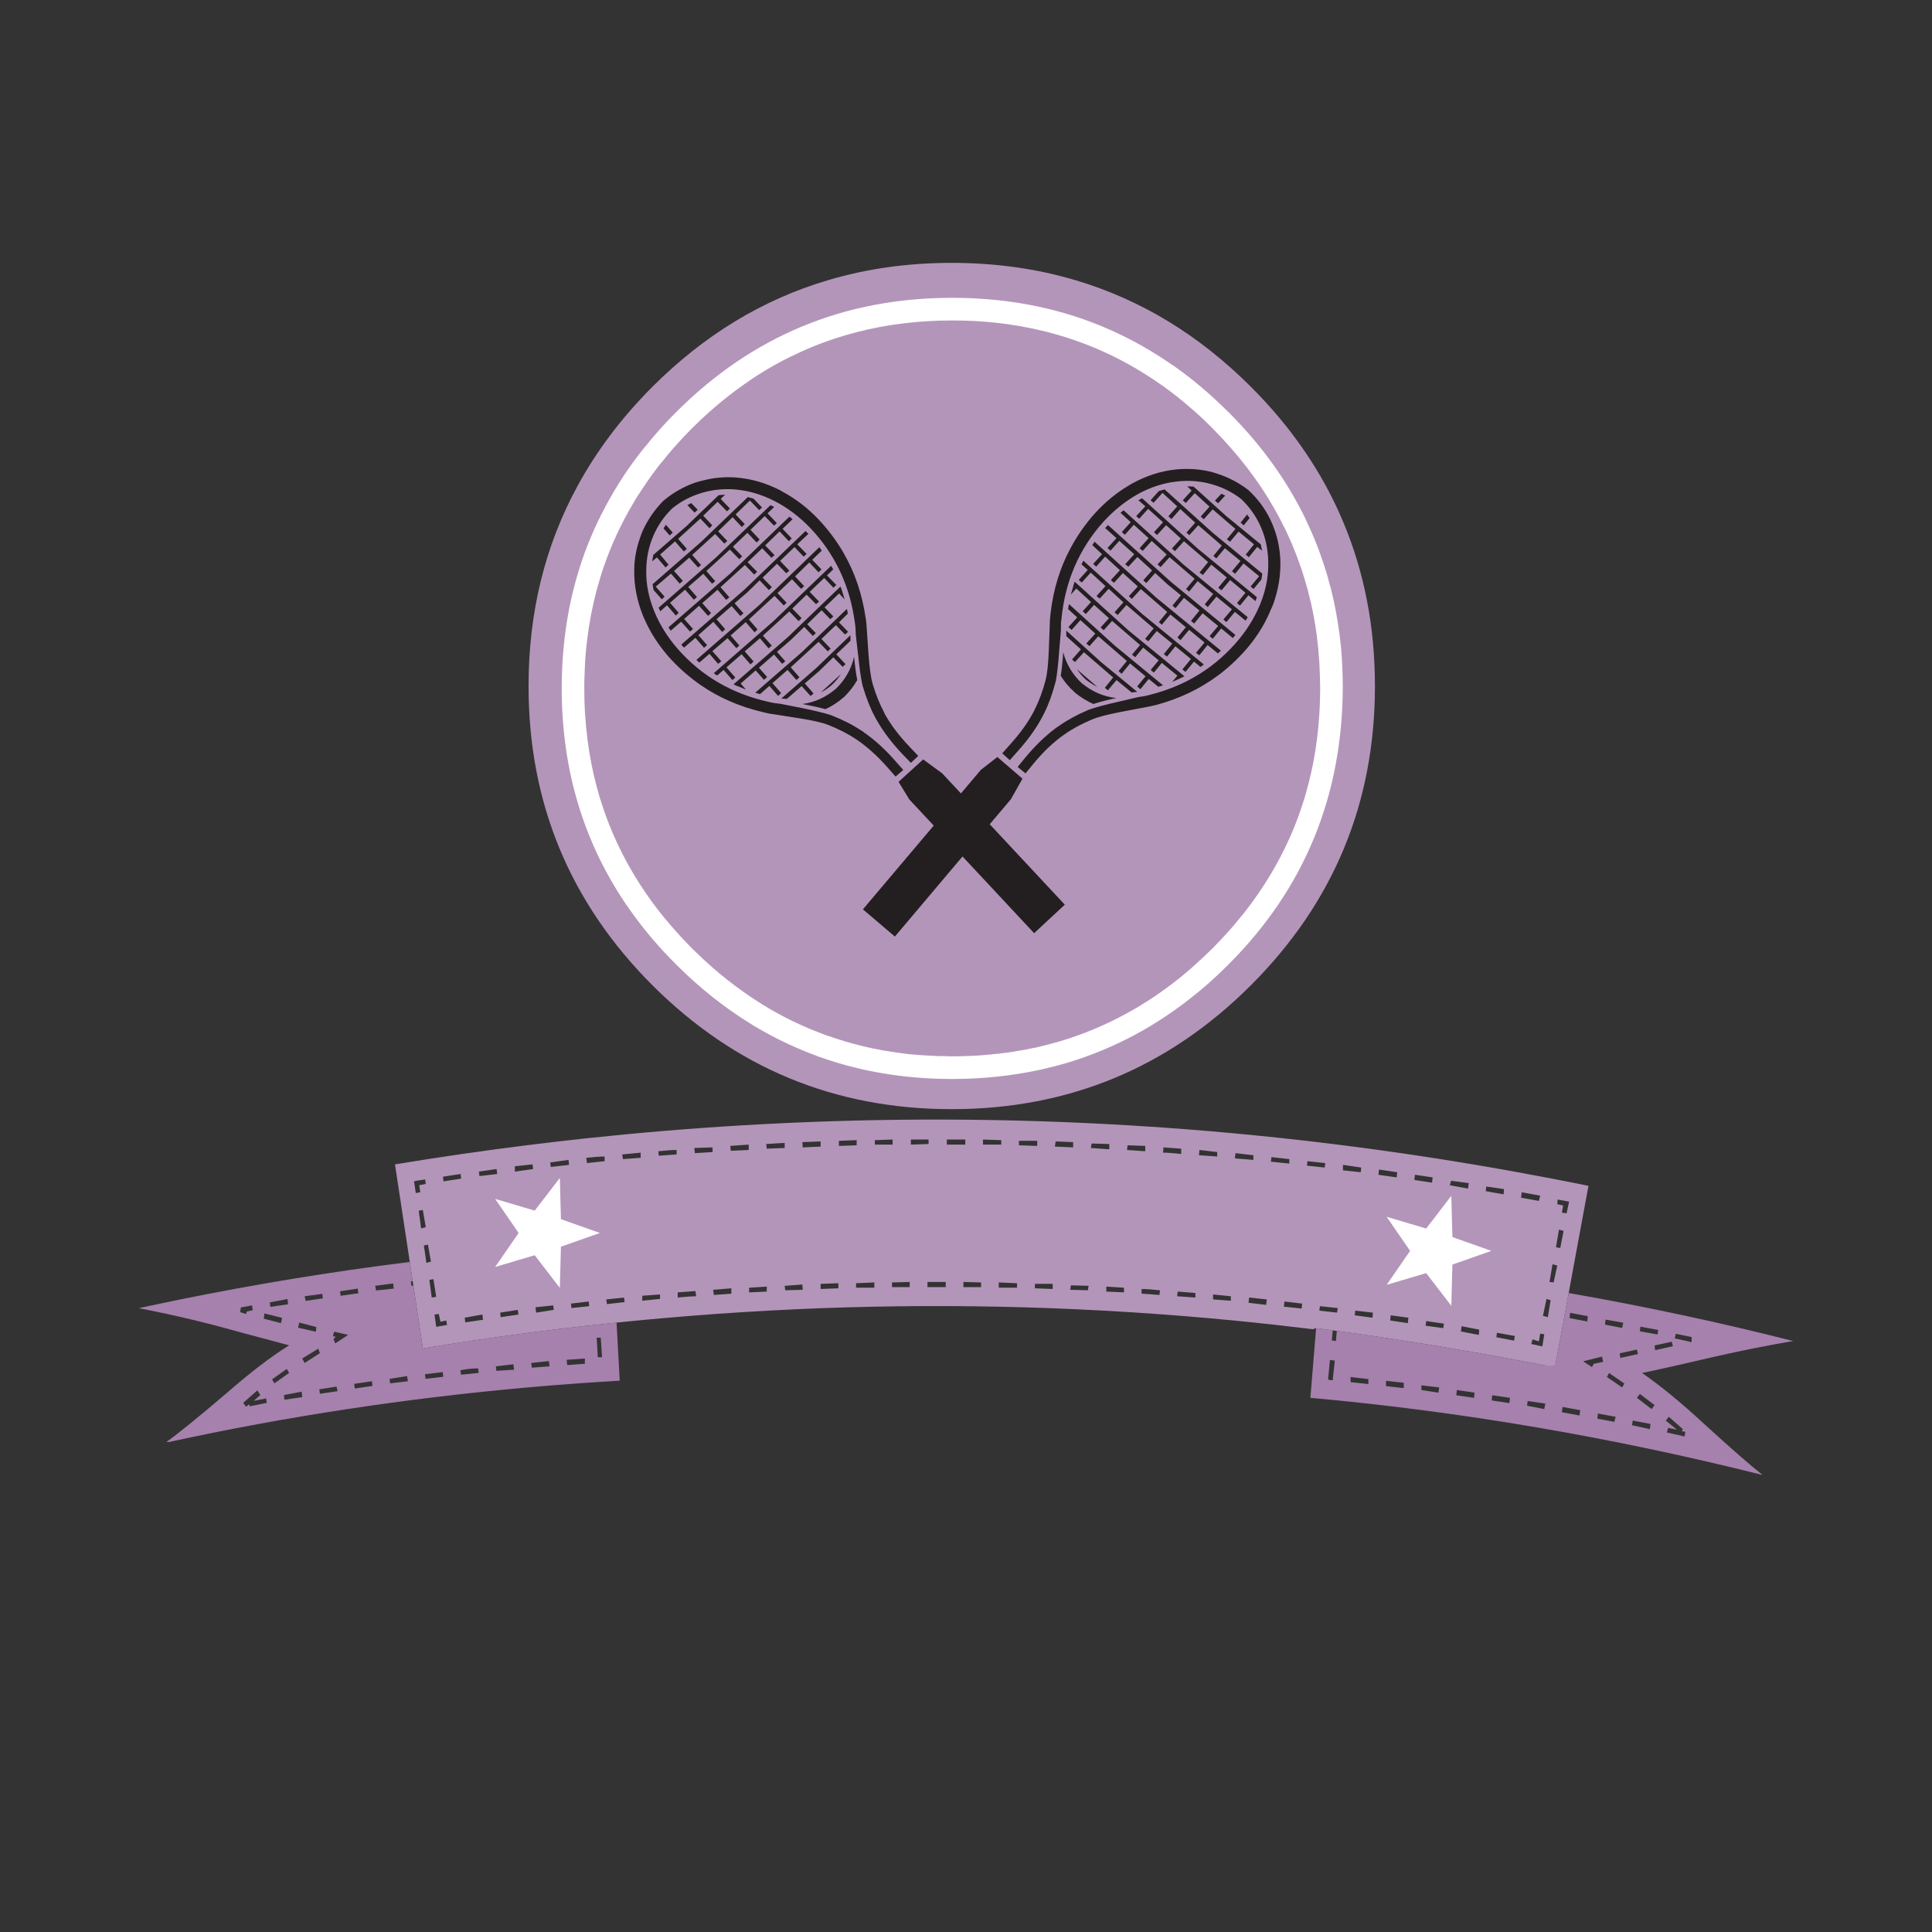 <?xml version="1.0" encoding="utf-8"?>
<!-- Generator: Adobe Illustrator 16.0.0, SVG Export Plug-In . SVG Version: 6.00 Build 0)  -->
<!DOCTYPE svg PUBLIC "-//W3C//DTD SVG 1.1//EN" "http://www.w3.org/Graphics/SVG/1.1/DTD/svg11.dtd">
<svg version="1.1" id="Layer_1" xmlns="http://www.w3.org/2000/svg" xmlns:xlink="http://www.w3.org/1999/xlink" x="0px" y="0px"
	 width="400px" height="400px" viewBox="0 0 400 400" enable-background="new 0 0 400 400" xml:space="preserve">
<rect x="0" y="0" width="400" height="400" fill="#333333" stroke="none"/>
<g>
	<path fill="#B495BA" d="M322.764,254.578l-0.616,3.66l0.885,0.145l0.699-3.537L322.764,254.578z M324.861,248.781l-2.365-0.432
		l-0.082,0.965l1.213,0.268l-0.246,1.48l0.966,0.145L324.861,248.781z M318.61,248.637l0.268-1.09l-3.824-0.699l-0.123,1.131
		L318.61,248.637z M320.811,265.414l0.844,0.102l0.761-3.494l-0.986-0.268L320.811,265.414z M320.461,272.713l0.576-3.516
		l-0.844-0.268l-0.74,3.493L320.461,272.713z M313.635,276.598l-3.721-0.658l-0.104,0.927l3.66,0.698L313.635,276.598z
		 M317.295,277.297l-0.268,0.967l2.303,0.494l0.391-2.51l-0.843-0.143l-0.268,1.604L317.295,277.297z M320.029,282.725
		c-2.028-0.383-4.052-0.768-6.065-1.149c-12.753-2.386-25.151-4.394-37.192-6.025c-0.283-0.036-0.563-0.075-0.844-0.11
		c-1.152-0.156-2.301-0.308-3.443-0.453c-0.022-0.004-0.047-0.008-0.071-0.01c-0.205,0.082-0.397,0.155-0.576,0.225
		c-2.397-0.295-4.797-0.576-7.194-0.842c-6.248-0.699-12.498-1.308-18.752-1.82c-1.754-0.145-3.509-0.281-5.263-0.41
		c-4.058-0.299-8.114-0.561-12.172-0.781c-28.357-1.547-56.757-1.193-85.201,1.06c-2.11,0.168-4.222,0.346-6.333,0.532
		c-3.093,0.271-6.184,0.566-9.272,0.886c-2.145,0.219-4.291,0.448-6.436,0.688c-3.948,0.441-7.896,0.922-11.842,1.439
		c-7.218,0.941-14.435,2.008-21.65,3.197c-0.068,0.026-0.13,0.041-0.185,0.041v-0.123l-5.757-37.996
		c9.206-1.521,18.403-2.854,27.592-3.998c3.949-0.494,7.896-0.955,11.842-1.379c10.802-1.16,21.593-2.062,32.372-2.703
		c25.016-1.492,49.973-1.59,74.87-0.299c1.792,0.092,3.584,0.19,5.376,0.299c2.266,0.137,4.529,0.283,6.796,0.441
		c1.754,0.123,3.509,0.254,5.263,0.391c6.254,0.488,12.504,1.063,18.752,1.729c21.453,2.283,42.862,5.604,64.229,9.961
		l-6.867,37.213h-1.975V282.725z M222.697,58.024c13.488,4.003,25.584,11.356,36.289,22.062
		c8.471,8.457,14.845,17.791,19.121,28.003c4.371,10.403,6.559,21.725,6.559,33.965c0,24.179-8.561,44.821-25.68,61.926
		c-17.105,17.105-37.756,25.658-61.947,25.658c-24.192,0-44.849-8.553-61.968-25.658c-17.092-17.105-25.638-37.749-25.638-61.926
		c0-15.242,3.386-29.065,10.157-41.47c3.988-7.319,9.149-14.152,15.481-20.498c10.705-10.705,22.808-18.059,36.309-22.062
		c8.046-2.398,16.599-3.598,25.659-3.598C206.086,54.426,214.639,55.625,222.697,58.024z M166.199,237.555l3.701-0.164v-1.07
		l-3.783,0.146L166.199,237.555z M173.683,237.246l3.68-0.123v-1.07l-3.68,0.146V237.246z M158.633,236.855l0.124,0.967l3.701-0.146
		v-1.049L158.633,236.855z M155.014,238.09v-1.111l-3.824,0.269l0.124,1.008L155.014,238.09z M147.53,237.555l-3.783,0.123
		l0.123,1.07l3.66-0.227V237.555z M158.756,267.408v-1.029l-3.66,0.227v0.968L158.756,267.408z M162.58,267.141l3.619-0.104
		l-0.082-1.09l-3.66,0.268L162.58,267.141z M147.654,267.037l0.144,1.07l3.618-0.269v-1.11L147.654,267.037z M169.9,265.805v1.068
		l3.68-0.145v-1.047L169.9,265.805z M177.24,266.605h3.783v-1.09l-3.783,0.166V266.605z M136.305,238.357l0.082,0.924l3.701-0.268
		v-0.925C139.183,238.09,137.922,238.178,136.305,238.357z M132.645,238.645l-3.824,0.369l0.144,0.967l3.68-0.268V238.645
		L132.645,238.645z M117.698,240.145l-3.783,0.535l0.124,0.926l3.783-0.432L117.698,240.145z M121.522,240.803l3.66-0.391v-0.967
		c-0.918,0-2.186,0.09-3.804,0.268L121.522,240.803z M140.314,267.572v1.068c1.221-0.121,2.201-0.199,2.94-0.236
		c0.348-0.021,0.643-0.029,0.884-0.029l-0.164-1.07L140.314,267.572z M136.654,268.004l-3.681,0.268v1.027l3.681-0.369V268.004z
		 M121.872,269.463l-3.66,0.434l0.103,0.924l3.68-0.391L121.872,269.463z M125.531,269.031l0.123,0.967l3.66-0.41l-0.103-0.947
		L125.531,269.031z M114.531,270.266l-3.66,0.392l0.124,1.11l3.66-0.576L114.531,270.266z M106.595,241.461v1.111l3.783-0.535
		l-0.124-0.967L106.595,241.461z M102.936,243.064l-0.124-1.027l-3.66,0.535l0.103,0.924L102.936,243.064z M86.077,247.012
		l0.945-0.164l-0.226-1.459l1.357-0.268l-0.123-0.926l-1.851,0.268l-0.452,0.123L86.077,247.012z M95.37,243.064l-3.66,0.555
		l0.103,0.967l3.66-0.555L95.37,243.064z M87.187,254.332l0.966-0.268l-0.617-3.558l-0.843,0.164L87.187,254.332z M88.276,261.467
		l0.946-0.268l-0.617-3.496l-0.843,0.145L88.276,261.467z M88.893,264.982l0.494,3.658l0.925-0.144l-0.576-3.66L88.893,264.982z
		 M107.335,272.158l-0.124-0.967l-3.66,0.576l0.103,0.944L107.335,272.158z M99.872,272.158l-3.66,0.656l0.124,0.967l3.66-0.535
		L99.872,272.158z M90.846,272.055l-0.884,0.104l0.349,2.549l2.241-0.392l-0.165-0.926l-1.192,0.269L90.846,272.055z
		 M311.395,246.189l-3.682-0.533l-0.102,0.965l3.699,0.658L311.395,246.189z M300.168,245.389l3.764,0.699l0.164-1.131l-3.66-0.494
		L300.168,245.389z M281.828,241.729l-3.783-0.555v1.131l3.682,0.391L281.828,241.729z M285.385,243.229l3.783,0.535l0.104-1.068
		l-3.763-0.555L285.385,243.229z M292.828,244.299l3.66,0.555l0.123-1.09l-3.66-0.535L292.828,244.299z M274.264,241.729
		l0.122-0.926l-3.7-0.391l-0.082,0.926L274.264,241.729z M266.943,239.98l-3.701-0.41l-0.123,0.945l3.824,0.391V239.98
		L266.943,239.98z M252.018,238.521l-3.682-0.433l-0.104,1.091l3.783,0.266v-0.924H252.018z M255.676,239.836l3.824,0.309v-0.965
		l-3.701-0.432L255.676,239.836z M273.275,270.43l-0.123,0.926l3.66,0.412l0.164-0.947L273.275,270.43z M269.596,269.896
		l-3.66-0.435l-0.123,1.07l3.681,0.391L269.596,269.896z M251.152,269.031l3.682,0.268v-0.924l-3.682-0.371V269.031z
		 M262.152,270.162l0.123-1.131l-3.659-0.391l-0.123,1.09L262.152,270.162z M302.594,274.584l-0.123,1.09l3.701,0.699l0.082-1.09
		L302.594,274.584z M298.955,274.049l-3.66-0.535l-0.145,0.967l3.66,0.494L298.955,274.049z M291.596,272.814l-3.66-0.492
		l-0.123,1.068l3.658,0.555L291.596,272.814z M284.254,271.768l-3.658-0.412l-0.104,0.968l3.66,0.491L284.254,271.768z
		 M247.494,267.695l-3.66-0.287l-0.123,0.967l3.783,0.266V267.695z M237.111,238.357v-1.111l-3.66-0.123l-0.123,0.967
		L237.111,238.357z M244.553,238.912v-1.09l-3.658-0.268l-0.104,1.09C241.654,238.645,242.908,238.734,244.553,238.912z
		 M226.008,236.752l-0.164,0.926l3.824,0.268v-1.09L226.008,236.752z M222.184,237.555v-1.09l-3.617-0.145l-0.166,1.07
		L222.184,237.555z M214.741,236.197h-3.783v0.926l3.783,0.123V236.197z M217.948,266.873v-1.068h-3.681v0.924L217.948,266.873z
		 M229.051,267.408l3.66,0.164v-0.967l-3.66-0.228V267.408z M221.73,266.113l-0.164,0.924l3.66,0.104l0.164-0.926L221.73,266.113z
		 M236.35,266.873v0.967l3.701,0.268l0.123-0.967C238.543,266.963,237.268,266.873,236.35,266.873z M207.299,236.979v-0.926
		l-3.783-0.123v1.049H207.299z M199.855,235.93h-3.824v1.049h3.824V235.93z M188.589,236.979l3.66-0.123v-0.926h-3.66V236.979z
		 M184.806,235.93l-3.68,0.123v0.926h3.68V235.93z M184.682,266.482h3.66v-1.068l-3.66,0.102V266.482z M192.022,266.482h3.783
		v-1.068h-3.783V266.482z M210.566,266.605v-0.924l-3.781-0.166v1.09H210.566z M203.125,265.516l-3.66-0.102v1.068h3.66V265.516z"/>
	<path fill="#231F20" d="M250.413,104.901l-3.044-2.796l-1.87,2.035l-0.616-0.555l1.829-2.015l-0.905-0.885l1.316,0.062l6.785,6.128
		l7.113,5.818l0.268,1.336l-0.986-0.802l-1.748,2.139l-0.637-0.535l1.706-2.138l-3.187-2.632l-1.771,2.097l-0.657-0.493l1.77-2.159
		l-4.709-4.05l-1.85,2.056l-0.617-0.575L250.413,104.901z M250.188,97.561c0.492,0.096,1.09,0.261,1.787,0.494
		c2.387,0.768,4.572,1.918,6.561,3.453l0.021,0.042c0.014,0,0.021,0.007,0.021,0.021c1.823,1.699,3.29,3.68,4.399,5.941
		c0.314,0.658,0.563,1.233,0.739,1.728c0.687,1.795,1.117,3.687,1.295,5.674l0.063,0.885c0.137,3.125-0.37,6.271-1.521,9.437
		l-0.369,0.822c-1.098,2.729-2.633,5.298-4.605,7.711c-1.729,2.069-3.653,3.94-5.777,5.612l-0.72,0.534
		c-3.674,2.729-7.888,4.736-12.646,6.024c-0.425,0.109-0.836,0.206-1.232,0.288l-6.477,1.233c-2.633,0.521-4.531,1.028-5.695,1.521
		c-2.206,0.932-4.112,1.974-5.717,3.125c-0.041,0-0.073,0.021-0.103,0.062c-2.165,1.535-4.256,3.53-6.271,5.983l-1.625,1.974
		l-1.623-1.336l1.623-1.995c2.002-2.398,4.07-4.399,6.209-6.003c0.191-0.151,0.392-0.288,0.598-0.411
		c1.727-1.234,3.762-2.351,6.105-3.352l0.186-0.082c1.384-0.493,3.412-1.042,6.086-1.646l4.215-0.986
		c0.534-0.068,1.021-0.145,1.459-0.227c0.288-0.082,0.557-0.15,0.803-0.205c7.594-1.905,13.789-5.764,18.586-11.575
		c2.028-2.481,3.57-5.127,4.627-7.937c1.027-2.782,1.486-5.558,1.377-8.327c-0.082-2.714-0.686-5.235-1.81-7.565
		c-0.946-1.933-2.192-3.64-3.741-5.12l-0.021-0.021c-0.014,0-0.021-0.007-0.021-0.021c-1.699-1.315-3.576-2.289-5.634-2.919
		c-2.467-0.781-5.044-1.015-7.729-0.699c-2.741,0.302-5.422,1.172-8.039,2.611c-2.604,1.466-4.989,3.385-7.154,5.757
		c-5.018,5.605-7.902,12.302-8.656,20.087c-0.027,0.261-0.063,0.534-0.103,0.822c-0.015,0.466-0.015,0.966,0,1.501l-0.37,4.317
		c-0.191,2.714-0.426,4.798-0.699,6.25l-0.063,0.186c-0.645,2.48-1.445,4.667-2.404,6.559c-0.096,0.206-0.206,0.418-0.33,0.638
		c-1.246,2.357-2.919,4.701-5.016,7.031l-1.707,1.933l-1.563-1.419l1.707-1.933c2.11-2.33,3.774-4.688,4.996-7.072
		c0.015-0.027,0.021-0.062,0.021-0.103c0.904-1.755,1.658-3.79,2.262-6.106c0.316-1.221,0.527-3.181,0.638-5.881l0.247-6.579
		c0.027-0.425,0.068-0.843,0.123-1.254c0.563-4.921,1.92-9.396,4.07-13.426l0.433-0.781c1.329-2.371,2.892-4.558,4.688-6.559
		c2.097-2.303,4.406-4.208,6.929-5.716l0.761-0.452c2.975-1.631,6.018-2.604,9.129-2.92l0.863-0.062
		C246.355,97.006,248.295,97.15,250.188,97.561z M252.859,102.228l0.803,0.37l-1.461,1.604l-0.658-0.556L252.859,102.228z
		 M258.719,107.265l-1.213,1.501l-0.658-0.555l1.357-1.686L258.719,107.265z M248.09,108.746l-1.852,2.057l-0.596-0.535l1.81-2.056
		l-3.084-2.816l-1.83,2.076l-0.638-0.575l1.83-2.057l-3.043-2.796l-1.851,2.056l-0.616-0.534l1.706-1.892l1.191-0.35l9.891,8.923
		l10.341,8.512l-0.185,1.213l-1.625,1.975l-0.616-0.515l1.77-2.138l-3.229-2.632l-1.748,2.139l-0.657-0.535l1.77-2.117l-3.229-2.652
		l-1.769,2.117l-0.617-0.514l1.748-2.139L248.09,108.746z M248.357,118.533l1.768-2.159l-4.996-4.317l-1.871,2.056l-0.617-0.555
		l1.852-2.056l-3.063-2.776l-1.871,2.036l-0.638-0.576l1.871-2.056l-3.084-2.775l-1.853,2.056l-0.615-0.556l1.892-2.035
		l-1.438-1.254l0.762-0.411l11.615,10.506l12.15,9.972l-0.287,0.822l-1.459-1.213l-1.748,2.139l-0.617-0.515l1.748-2.138
		l-3.166-2.632l-1.789,2.117l-0.678-0.534l1.768-2.118l-3.207-2.651l-1.748,2.138L248.357,118.533z M251.174,122.973l-3.207-2.652
		l-1.769,2.159l-0.638-0.534l1.768-2.118l-5.18-4.461l-1.853,2.035l-0.637-0.555l1.892-2.036l-3.104-2.816l-1.852,2.056
		l-0.658-0.534l1.871-2.098l-3.063-2.775l-1.85,2.076l-0.64-0.555l1.851-2.056l-2.116-1.933l0.638-0.535l12.541,11.37l13.158,10.773
		l-0.432,0.72l-2.222-1.81l-1.769,2.118l-0.616-0.556l1.769-2.097l-3.207-2.632l-1.789,2.159l-0.638-0.556L251.174,122.973z
		 M255.244,132.102l-2.405-1.994l-1.747,2.138l-0.658-0.534l1.769-2.117l-3.207-2.632l-1.769,2.138l-0.638-0.555l1.747-2.139
		l-3.207-2.632l-1.748,2.139l-0.637-0.534l1.747-2.139L241.736,121l-2.57-2.364l-1.829,2.077l-0.638-0.556l1.83-2.056l-3.043-2.776
		l-1.871,2.016l-0.658-0.535l1.871-2.056l-3.084-2.775l-1.83,2.035l-0.616-0.555l1.851-2.036l-2.344-2.097l0.596-0.617
		l12.912,11.658l13.467,11.102L255.244,132.102z M249.385,133.027l-3.187-2.631l-1.788,2.138l-0.639-0.555l1.748-2.118l-3.207-2.631
		l-1.77,2.117l-0.616-0.534l1.728-2.118l-5.448-4.729l-1.871,2.035l-0.616-0.555l1.85-2.036l-3.084-2.775l-1.85,2.035l-0.639-0.575
		l1.871-2.035l-3.063-2.817l-1.852,2.077l-0.617-0.576l1.83-1.994l-2.016-1.892l0.474-0.699l12.769,11.575l13.385,10.979
		l-0.617,0.575l-2.139-1.747l-1.728,2.138l-0.658-0.534L249.385,133.027z M247.205,136.975l-1.768,2.138l-0.639-0.514l1.77-2.159
		l-3.209-2.631l-1.746,2.138l-0.658-0.534l1.748-2.159l-3.207-2.611l-1.748,2.139l-0.658-0.535l1.77-2.138l-5.635-4.853l-1.83,2.077
		l-0.637-0.576l1.83-2.056l-3.043-2.796l-1.871,2.035l-0.658-0.535l1.871-2.056l-3.063-2.796l-1.852,2.056l-0.637-0.534l1.871-2.077
		l-1.297-1.15l0.392-0.761l12.192,11.04l12.747,10.444l-0.699,0.515L247.205,136.975z M222.205,121.308l0.287-0.884l11.104,10.054
		l11.637,9.54l-0.844,0.411h-0.021l-1.687,0.761l1.09-1.296l-3.229-2.652l-1.645,2.016l-0.657-0.556l1.646-1.994l-3.209-2.632
		l-1.646,1.995l-0.657-0.535l1.665-1.994l-5.797-4.996l-1.728,1.933l-0.639-0.576l1.729-1.912l-3.084-2.755l-1.707,1.892
		l-0.657-0.575l1.727-1.912l-3.043-2.797l-1.131,1.255l0.515-1.769L222.205,121.308z M224.918,133.212l1.852-2.035l-3.084-2.797
		l-1.811,2.036l-0.678-0.576l1.83-2.015l-1.894-1.727l0.187-1.028l9.498,8.614l9.973,8.204l-0.967,0.308l-1.994-1.624l-1.727,2.118
		l-0.658-0.576l1.727-2.097l-3.207-2.652l-1.748,2.138l-0.637-0.555l1.727-2.097l-5.92-5.12l-1.83,2.056L224.918,133.212z
		 M220.744,130.54l7.195,6.518l7.525,6.188l-1.173,0.124l-3.124-2.57l-1.789,2.117l-0.638-0.514l1.728-2.139l-6.045-5.222
		l-1.869,2.035l-0.599-0.534l1.83-2.098l-3.001-2.714L220.744,130.54z M224.855,140.737c0-0.013-0.014-0.026-0.041-0.04h-0.021
		c-0.687-0.658-1.303-1.378-1.851-2.159l4.275,3.701C226.398,141.813,225.611,141.313,224.855,140.737z M224.117,141.56
		c2.109,1.699,4.447,2.687,7.01,2.96c-1.973,0.425-3.557,0.837-4.749,1.234c-1.315-0.576-2.591-1.357-3.823-2.345
		c-0.014-0.026-0.027-0.047-0.041-0.062c-1.18-1.055-2.146-2.199-2.899-3.434c0.206-1.247,0.377-2.871,0.515-4.872
		c0.645,2.494,1.953,4.66,3.928,6.497h0.021l0.021,0.021L224.117,141.56L224.117,141.56z M203.104,159.365l3.393-2.632l5.202,4.482
		l-2.405,4.256l-4.38,5.181l15.544,16.654l-6.354,5.9l-14.825-15.883l-14.001,16.582l-6.621-5.634l14.659-17.342l-5.037-5.397
		l-2.241-3.659l5.099-4.647l3.927,2.879l3.886,4.163L203.104,159.365z M148.785,102.516l1.336-0.103l-0.905,0.884l1.912,1.994
		l-0.617,0.576l-1.933-1.974l-2.981,2.878l1.871,1.994l-0.576,0.597L145,107.368l-4.605,4.194l1.81,2.076l-0.617,0.535l-1.83-2.077
		l-3.084,2.714l1.748,2.118l-0.637,0.555l-1.769-2.076l-0.987,0.802l0.226-1.316l6.888-5.982L148.785,102.516z M183.099,147.583
		c0,0.056,0.007,0.097,0.021,0.124c1.289,2.33,3.029,4.64,5.222,6.929l1.769,1.871l-1.521,1.438l-1.789-1.85
		c-2.152-2.275-3.893-4.571-5.222-6.888c-0.123-0.206-0.24-0.411-0.349-0.617c-1.015-1.878-1.878-4.036-2.591-6.477l-0.062-0.185
		c-0.329-1.453-0.631-3.536-0.905-6.251l-0.494-4.297c-0.014-0.534-0.034-1.028-0.062-1.48c-0.041-0.287-0.075-0.562-0.103-0.822
		c-1.015-7.771-4.119-14.378-9.314-19.819c-2.22-2.303-4.66-4.14-7.319-5.511c-2.646-1.356-5.353-2.158-8.121-2.405
		c-2.7-0.219-5.271,0.096-7.71,0.945c-2.042,0.699-3.886,1.734-5.531,3.105l-0.041,0.041v0.021
		c-1.508,1.508-2.708,3.248-3.598,5.222c-1.055,2.358-1.583,4.887-1.583,7.587c-0.027,2.769,0.528,5.538,1.666,8.307
		c1.124,2.755,2.741,5.346,4.852,7.771c4.961,5.647,11.273,9.313,18.936,11c0.261,0.041,0.521,0.096,0.781,0.164
		c0.466,0.082,0.973,0.15,1.521,0.206l4.215,0.822c2.687,0.548,4.736,1.041,6.147,1.48l0.165,0.062
		c2.385,0.932,4.461,1.987,6.229,3.166c0.22,0.109,0.418,0.247,0.597,0.411c2.193,1.521,4.317,3.454,6.374,5.798l1.727,1.953
		l-1.583,1.378l-1.707-1.933c-2.097-2.371-4.242-4.298-6.435-5.777c-0.041-0.027-0.068-0.041-0.082-0.041
		c-1.659-1.124-3.598-2.118-5.819-2.981c-1.179-0.452-3.098-0.892-5.757-1.316l-6.538-1.027c-0.411-0.083-0.815-0.179-1.213-0.288
		c-4.811-1.138-9.094-3.009-12.85-5.613l-0.719-0.514c-2.207-1.617-4.194-3.427-5.962-5.428c-2.042-2.357-3.66-4.873-4.853-7.546
		l-0.37-0.843c-1.247-3.125-1.85-6.25-1.809-9.375l0.021-0.864c0.109-2.001,0.487-3.913,1.131-5.735
		c0.151-0.494,0.37-1.076,0.658-1.748c1.069-2.275,2.481-4.304,4.235-6.086c0.014,0,0.021-0.007,0.021-0.021
		c0.014-0.014,0.027-0.021,0.042-0.021c1.919-1.604,4.064-2.83,6.435-3.681c0.686-0.219,1.289-0.384,1.809-0.493
		c1.864-0.479,3.79-0.692,5.777-0.637l0.864,0.041c3.125,0.232,6.188,1.109,9.19,2.632l0.781,0.452
		c2.577,1.411,4.948,3.248,7.114,5.51c1.851,1.946,3.481,4.078,4.893,6.395l0.453,0.781c2.275,3.975,3.769,8.396,4.482,13.261
		c0.082,0.411,0.137,0.829,0.165,1.254l0.452,6.58c0.206,2.673,0.48,4.611,0.823,5.818
		C181.338,143.842,182.153,145.857,183.099,147.583z M156.001,103.236l1.769,1.83l-0.597,0.555l-1.912-1.994l-2.961,2.878
		l1.892,1.995l-0.596,0.616l-1.912-2.035l-3.002,2.92l1.892,1.994l-0.596,0.555l-1.912-1.994l-4.75,4.338l1.83,2.098l-0.617,0.514
		l-1.83-2.056l-3.146,2.755l1.83,2.056l-0.658,0.576l-1.81-2.077l-3.146,2.693l1.83,2.077l-0.575,0.555l-1.707-1.933l-0.206-1.192
		l10.054-8.779l9.663-9.272L156.001,103.236z M143.11,104.161l1.336,1.378l-0.637,0.597l-1.501-1.563L143.11,104.161z
		 M139.286,110.267l-0.637,0.597l-1.275-1.46l0.494-0.761L139.286,110.267z M138.73,124.803l1.789,2.077l-0.597,0.555l-1.83-2.118
		l-1.398,1.255l-0.329-0.761l11.802-10.321l11.349-10.896l0.781,0.369l-1.378,1.316l1.912,2.015l-0.576,0.535l-1.933-1.975
		l-2.94,2.838l1.892,2.015l-0.617,0.617l-1.912-2.016l-3.002,2.879l1.912,1.994l-0.596,0.597l-1.953-1.995l-4.852,4.441l1.83,2.097
		l-0.658,0.535l-1.809-2.056l-3.125,2.714l1.81,2.097l-0.638,0.555l-1.83-2.076L138.73,124.803z M144.734,125.42l-3.084,2.734
		l1.83,2.056l-0.617,0.556l-1.83-2.057l-2.179,1.871l-0.452-0.699l12.768-11.123l12.274-11.801l0.658,0.534l-2.077,1.994
		l1.892,1.994l-0.596,0.576l-1.913-2.035l-2.981,2.898l1.933,2.015l-0.637,0.556l-1.912-1.974l-3.022,2.878l1.953,1.974
		l-0.596,0.597l-1.912-1.994l-5.058,4.605l1.83,2.076l-0.658,0.556l-1.789-2.098l-3.166,2.755l1.83,2.057l-0.617,0.596
		L144.734,125.42z M141.054,133.459l13.118-11.432l12.603-12.09l0.596,0.597l-2.302,2.159l1.932,1.994l-0.617,0.555l-1.892-1.974
		l-2.981,2.858l1.912,2.015l-0.638,0.555l-1.912-1.974l-2.981,2.879l1.912,1.974l-0.617,0.596l-1.912-2.015l-2.55,2.487
		l-2.631,2.262l1.83,2.077l-0.638,0.555l-1.809-2.056l-3.125,2.714l1.789,2.076l-0.617,0.576l-1.83-2.098l-3.104,2.756l1.809,2.056
		l-0.637,0.555l-1.789-2.056l-2.365,2.035L141.054,133.459z M144.179,136.625l12.994-11.329l12.459-12.007l0.514,0.699l-1.974,1.912
		l1.912,1.994l-0.617,0.597l-1.912-2.036l-2.94,2.879l1.871,2.015l-0.617,0.576l-1.892-1.994l-3.002,2.857l1.892,2.015l-0.596,0.556
		l-1.912-1.995l-5.305,4.894l1.789,2.077l-0.617,0.575l-1.83-2.097l-3.125,2.755l1.809,2.076l-0.617,0.556l-1.83-2.077l-3.146,2.693
		l1.851,2.077l-0.658,0.555l-1.789-2.076l-2.097,1.809L144.179,136.625z M168.954,125.091L167,123.118l-2.96,2.878l1.933,1.994
		l-0.637,0.597l-1.912-1.994l-5.469,5.017l1.83,2.056l-0.658,0.576l-1.789-2.098l-3.146,2.714l1.83,2.098l-0.638,0.596l-1.851-2.097
		l-3.125,2.714l1.83,2.097l-0.597,0.535l-1.83-2.098l-1.336,1.151l-0.699-0.473l12.398-10.814l11.904-11.432l0.432,0.761
		l-1.295,1.233l1.933,1.974l-0.597,0.576l-1.912-2.015l-3.001,2.878l1.933,1.994L168.954,125.091z M174.341,122.295v0.021
		l0.534,1.788l-1.151-1.233l-3.001,2.879l1.809,1.87l-0.637,0.576l-1.789-1.851l-2.981,2.899l1.789,1.829l-0.617,0.597l-1.789-1.871
		l-2.755,2.673l-2.878,2.488l1.706,1.933l-0.637,0.555l-1.686-1.933l-3.125,2.734l1.686,1.912l-0.637,0.597l-1.727-1.953
		l-3.104,2.714l1.089,1.254l-1.686-0.699l-0.021,0.021l-0.863-0.411l11.308-9.827l10.835-10.425L174.341,122.295z M156.371,143.41
		l9.684-8.429l9.293-8.924l0.185,0.987l-1.83,1.81l1.891,1.953l-0.637,0.575l-1.892-1.953l-3.001,2.858l1.912,1.994l-0.596,0.575
		l-1.912-1.974l-5.757,5.284l1.81,2.056l-0.638,0.556l-1.83-2.077l-3.125,2.734l1.809,2.057l-0.637,0.596l-1.81-2.076l-1.933,1.706
		L156.371,143.41z M161.758,144.624l7.278-6.354l7.032-6.764l0.021,1.151l-2.94,2.816l1.912,2.035l-0.596,0.556l-1.933-1.975
		l-2.899,2.817l-3.001,2.591l1.809,2.076l-0.617,0.534l-1.851-2.056l-3.063,2.652L161.758,144.624z M173.066,142.587l0.041-0.021
		c1.919-1.892,3.16-4.091,3.721-6.6c0.192,1.987,0.412,3.599,0.658,4.832c-0.713,1.261-1.638,2.446-2.775,3.557
		c-0.014,0-0.027,0.007-0.042,0.021c-1.206,1.042-2.46,1.857-3.762,2.446c-1.206-0.328-2.796-0.685-4.77-1.068
		c2.549-0.343,4.852-1.392,6.908-3.146C173.059,142.608,173.066,142.602,173.066,142.587z M172.326,141.724
		c-0.014,0.014-0.021,0.027-0.021,0.041l-0.041,0.021c-0.713,0.617-1.487,1.145-2.323,1.584l4.174-3.804
		C173.594,140.347,172.998,141.067,172.326,141.724z"/>
	<path fill="#FFFFFF" d="M254.957,85.945l0.02,0.021c6.389,6.497,11.453,13.569,15.194,21.218c0.288,0.59,0.562,1.186,0.822,1.789
		v-0.021c0.713,1.549,1.37,3.118,1.974,4.708c0.262,0.727,0.521,1.467,0.781,2.221c0.139,0.397,0.273,0.802,0.412,1.213
		c0.219,0.672,0.432,1.351,0.637,2.035c0.041,0.151,0.082,0.302,0.123,0.453c0,0.027,0.008,0.062,0.021,0.103
		c0.178,0.63,0.35,1.254,0.514,1.871c0.055,0.068,0.076,0.137,0.063,0.205c0.768,3.002,1.355,6.086,1.769,9.252l0.021,0.041
		c0.014,0.179,0.034,0.356,0.063,0.535c0.027,0.309,0.063,0.624,0.104,0.945c0.041,0.425,0.088,0.857,0.144,1.296v0.021
		c0.014,0.205,0.034,0.418,0.063,0.637c0.19,2.234,0.301,4.709,0.327,7.423c0,0.055,0,0.103,0,0.144
		c-0.026,22.671-7.915,41.881-23.664,57.63c-1.521,1.522-3.077,2.973-4.667,4.358c-0.603,0.508-1.199,1.016-1.789,1.521h-0.021
		c-2.14,1.756-4.324,3.379-6.56,4.873c-0.945,0.631-1.897,1.233-2.856,1.811h0.021c-4.373,2.645-8.931,4.816-13.673,6.516
		l-0.041,0.021c-0.575,0.205-1.151,0.404-1.728,0.596l-0.04,0.021c-1.55,0.508-3.119,0.967-4.71,1.377
		c-1.026,0.262-2.057,0.508-3.084,0.74h-0.041c-5.742,1.233-11.739,1.856-17.989,1.871c-0.562,0-1.117-0.007-1.665-0.021
		c-0.014-0.015-0.021-0.015-0.021,0c-0.042,0-0.083,0-0.124,0c-2.673-0.056-5.291-0.222-7.854-0.494c-0.014,0-0.027,0-0.041,0
		c-0.535-0.082-1.055-0.146-1.563-0.187l-0.062-0.02c-2.042-0.262-4.05-0.598-6.024-1.008c-1.069-0.221-2.118-0.459-3.146-0.721
		c-1.056-0.26-2.104-0.547-3.146-0.863c-1.384-0.41-2.755-0.857-4.112-1.336v-0.02c-4.386-1.591-8.601-3.572-12.645-5.943
		c-0.384-0.219-0.761-0.445-1.131-0.678l0.042,0.02c-5.551-3.385-10.781-7.531-15.688-12.438c-3.153-3.139-5.983-6.408-8.491-9.808
		l-0.021-0.021c-0.411-0.562-0.816-1.131-1.213-1.706v0.021c-9.307-13.31-13.96-28.53-13.96-45.664
		c0-8.319,1.096-16.188,3.29-23.603c0.877-3.002,1.946-5.929,3.207-8.779c0.083-0.179,0.158-0.35,0.227-0.514v0.041
		c0.027-0.069,0.048-0.131,0.062-0.186c0.178-0.411,0.37-0.822,0.576-1.233c0-0.014,0.007-0.027,0.021-0.041
		c0.124-0.274,0.247-0.541,0.37-0.802v0.062c0.137-0.329,0.288-0.651,0.452-0.967v0.042c2.18-4.373,4.804-8.561,7.875-12.563
		c0.37-0.479,0.747-0.953,1.13-1.419c0.014-0.014,0.027-0.021,0.041-0.021c1.96-2.48,4.105-4.879,6.436-7.196
		c15.79-15.79,34.849-23.678,57.177-23.664c9.732,0,18.848,1.501,27.346,4.503c0.014,0,0.027,0.007,0.041,0.021
		c0.383,0.123,0.773,0.267,1.172,0.432h0.021c5.978,2.234,11.651,5.229,17.024,8.984v-0.021c0.191,0.123,0.39,0.261,0.596,0.411
		l0.021,0.021c3.771,2.687,7.382,5.757,10.837,9.211h0.02c0.027,0.041,0.063,0.075,0.104,0.103
		C254.545,85.534,254.751,85.739,254.957,85.945z M251.029,88.659c-0.041-0.041-0.075-0.075-0.104-0.103
		c-1.15-1.165-2.322-2.275-3.516-3.331c-0.288-0.246-0.569-0.486-0.844-0.72c-1.918-1.686-3.893-3.248-5.922-4.688l0.021,0.021
		c-0.124-0.082-0.254-0.171-0.393-0.268c-0.053-0.041-0.107-0.082-0.164-0.123h-0.021c-0.438-0.315-0.877-0.616-1.315-0.904
		c-4.455-2.975-9.135-5.407-14.043-7.299c-0.082-0.027-0.164-0.055-0.246-0.082c-0.137-0.055-0.273-0.104-0.41-0.145l-0.021-0.021
		c-0.314-0.123-0.623-0.232-0.925-0.329c-0.042-0.027-0.089-0.048-0.144-0.062c-0.027-0.014-0.049-0.021-0.063-0.021
		c-1.508-0.534-3.028-1.015-4.563-1.439c-0.041-0.014-0.074-0.021-0.104-0.021c-0.563-0.164-1.115-0.315-1.665-0.452
		c-0.385-0.096-0.761-0.185-1.131-0.268c-5.812-1.384-11.911-2.069-18.299-2.056c-6.898,0-13.464,0.799-19.696,2.396
		c-0.041,0.01-0.082,0.021-0.124,0.03c-1.513,0.392-3.007,0.831-4.482,1.316c-1.179,0.384-2.33,0.795-3.454,1.233
		c-1.768,0.686-3.502,1.446-5.202,2.282c-0.178,0.068-0.35,0.144-0.514,0.227c-2.275,1.124-4.496,2.371-6.661,3.741
		c-0.946,0.604-1.871,1.228-2.776,1.871c-2.125,1.48-4.194,3.084-6.209,4.812c-0.384,0.329-0.761,0.657-1.131,0.986
		c-1.22,1.083-2.426,2.221-3.619,3.413c-1.233,1.22-2.405,2.467-3.516,3.742c-0.083,0.082-0.165,0.171-0.247,0.268
		c-0.809,0.918-1.59,1.856-2.344,2.816l-0.021,0.021c-0.37,0.425-0.726,0.863-1.069,1.315c-0.686,0.892-1.343,1.796-1.974,2.714
		c-0.425,0.604-0.836,1.213-1.234,1.83c-0.151,0.22-0.294,0.438-0.432,0.658c-0.151,0.22-0.295,0.438-0.432,0.658
		c-0.206,0.343-0.418,0.685-0.638,1.027c-0.068,0.11-0.13,0.22-0.185,0.329c-0.671,1.124-1.309,2.255-1.912,3.393
		c-0.206,0.384-0.404,0.781-0.596,1.192l-0.021,0.021c-0.014,0.014-0.021,0.027-0.021,0.041c-0.124,0.247-0.247,0.5-0.37,0.761
		c-0.014,0-0.021,0.021-0.021,0.062c-0.124,0.22-0.24,0.453-0.35,0.699c-0.014,0-0.021,0.014-0.021,0.041
		c-0.11,0.206-0.206,0.411-0.288,0.617c-0.096,0.205-0.186,0.411-0.268,0.616c0,0.015-0.007,0.028-0.021,0.042
		c-0.096,0.219-0.199,0.445-0.309,0.678c-2.769,6.388-4.584,13.166-5.448,20.334c-0.26,2.084-0.425,4.208-0.493,6.374
		c-0.028,0.575-0.048,1.151-0.062,1.727c-0.027,0.617-0.034,1.24-0.021,1.871c-0.014,1.755,0.034,3.495,0.144,5.223
		c0,0.041,0.007,0.089,0.021,0.144c0.85,13.885,5.126,26.358,12.83,37.42c0.041,0.041,0.082,0.096,0.123,0.164
		c0.247,0.37,0.507,0.74,0.781,1.11c0.124,0.178,0.247,0.35,0.37,0.514c1.494,2.016,3.111,3.982,4.853,5.9
		c0.754,0.864,1.535,1.707,2.344,2.529c0.274,0.288,0.555,0.576,0.843,0.863c1.398,1.385,2.817,2.707,4.256,3.969
		c0.96,0.836,1.933,1.645,2.92,2.426c2.467,1.959,5.01,3.742,7.627,5.346l0.041,0.021c0.329,0.207,0.658,0.404,0.987,0.599
		c0.041,0.014,0.082,0.041,0.123,0.082c0.288,0.149,0.576,0.313,0.864,0.491c3.139,1.781,6.394,3.312,9.766,4.587
		c0.11,0.041,0.233,0.088,0.37,0.143c0.247,0.096,0.5,0.193,0.761,0.289h-0.021c1.275,0.438,2.57,0.856,3.886,1.254h-0.021
		c0.959,0.287,1.933,0.555,2.92,0.801l0.041,0.021l-0.021-0.021c0.946,0.248,1.905,0.475,2.878,0.68
		c0.027,0,0.062,0.006,0.103,0.021c1.207,0.262,2.44,0.479,3.701,0.657c0.645,0.109,1.289,0.205,1.933,0.289
		c0.397,0.041,0.801,0.088,1.213,0.144c0.124,0.015,0.247,0.035,0.37,0.063c1.741,0.178,3.509,0.301,5.304,0.369
		c0.562,0.041,1.131,0.063,1.707,0.063c0.165-0.041,0.329-0.041,0.494,0c0.178-0.014,0.349-0.008,0.514,0.02
		c0.096,0,0.185,0,0.267,0c0.302,0,0.596,0.008,0.884,0.021c0.494,0,0.974-0.008,1.439-0.021c1.316-0.027,2.618-0.074,3.906-0.143
		c1.494-0.109,2.975-0.248,4.441-0.412c1.082-0.123,2.158-0.273,3.228-0.451c1.343-0.207,2.673-0.453,3.989-0.74v0.021
		c0.26-0.068,0.527-0.129,0.801-0.187c0.329-0.082,0.658-0.164,0.987-0.246c0.384-0.096,0.768-0.19,1.151-0.287
		c1.493-0.385,2.967-0.815,4.42-1.295h-0.021c0.575-0.192,1.149-0.391,1.728-0.598l-0.041,0.021c2.356-0.85,4.666-1.824,6.928-2.92
		c0.904-0.439,1.803-0.898,2.693-1.377c1.084-0.59,2.159-1.199,3.229-1.83v-0.021c0.891-0.533,1.775-1.09,2.652-1.664
		c1.863-1.262,3.688-2.598,5.469-4.01c0.248-0.205,0.494-0.404,0.74-0.596h-0.021c0.575-0.467,1.149-0.953,1.728-1.46
		c0.055-0.055,0.115-0.109,0.186-0.164c1.425-1.262,2.836-2.577,4.234-3.948c0.59-0.603,1.172-1.213,1.748-1.829
		c0.903-0.946,1.781-1.912,2.631-2.899c0.686-0.809,1.356-1.624,2.016-2.446c0.096-0.138,0.205-0.274,0.328-0.411
		c3.742-4.784,6.813-9.849,9.212-15.194c0.026-0.096,0.062-0.178,0.103-0.247c0.191-0.425,0.377-0.843,0.556-1.254
		c0.37-0.891,0.72-1.781,1.049-2.673c0.521-1.397,1.001-2.81,1.438-4.235c0.33-1.124,0.638-2.255,0.926-3.393
		c0.273-1.11,0.527-2.227,0.761-3.351c0-0.068,0.015-0.131,0.041-0.186c0.987-5.044,1.487-10.294,1.502-15.749
		c-0.015-1.576-0.063-3.139-0.146-4.688c0-0.191-0.006-0.384-0.021-0.576c-0.056-0.781-0.116-1.556-0.185-2.323
		c-0.015-0.219-0.027-0.418-0.041-0.596c-0.069-0.617-0.139-1.213-0.207-1.789c-0.014-0.137-0.026-0.26-0.041-0.37
		c0-0.014,0-0.027,0-0.041v-0.021c-0.027-0.178-0.047-0.356-0.062-0.534c-0.026-0.192-0.056-0.391-0.083-0.597
		c-0.287-2.056-0.656-4.077-1.109-6.065c-0.219-0.932-0.445-1.851-0.678-2.755c-0.427-1.563-0.892-3.111-1.398-4.646
		c-0.027-0.041-0.049-0.075-0.063-0.103c-0.232-0.713-0.479-1.412-0.74-2.097c-0.123-0.329-0.252-0.658-0.391-0.987
		c-0.438-1.138-0.919-2.269-1.438-3.393c-0.262-0.562-0.521-1.124-0.782-1.686h-0.021c-1.041-2.125-2.187-4.194-3.435-6.209
		c-0.082-0.138-0.164-0.268-0.246-0.392c-0.206-0.328-0.403-0.644-0.597-0.945c-0.344-0.521-0.686-1.035-1.028-1.542
		c-1.521-2.207-3.173-4.358-4.955-6.456c-0.342-0.397-0.687-0.788-1.026-1.172c-0.974-1.11-1.98-2.193-3.022-3.248v-0.021
		C251.406,89.049,251.208,88.851,251.029,88.659z M116.135,258.115l-0.226,8.531l-5.202-6.765l-8.183,2.427l4.852-7.031
		l-4.852-7.053l8.183,2.426l5.202-6.765l0.226,8.533l8.06,2.856L116.135,258.115z M287.092,251.926l8.184,2.426l5.201-6.764
		l0.228,8.533l8.059,2.857l-8.059,2.838l-0.228,8.531l-5.201-6.765l-8.184,2.426l4.854-7.03L287.092,251.926z"/>
	<path fill="#A681AD" d="M343.303,275.365l-3.68-0.699l-0.104,0.965l3.66,0.658L343.303,275.365z M336.086,273.863l-3.68-0.658
		l-0.104,1.049l3.536,0.68L336.086,273.863z M335.47,281.143l3.659-0.803l-0.226-0.926l-3.559,0.781L335.47,281.143z
		 M333.146,284.268l-0.453,0.822l3.146,2.158l0.473-0.801L333.146,284.268z M331.913,281.965l-0.227-1.09l-3.906,0.967l1.81,1.191
		l0.391-0.678L331.913,281.965z M342.688,279.539l3.658-0.824l-0.227-0.924l-3.557,0.781L342.688,279.539z M328.623,273.596
		l0.123-1.09l-3.659-0.699l-0.124,1.09L328.623,273.596z M322.003,282.725l2.775-15.02c15.685,2.744,31.181,6.057,46.486,9.941
		c-4.881,0.821-10.13,1.865-15.75,3.125c-6.428,1.508-11.608,2.674-15.543,3.496c3.688,2.521,7.931,5.996,12.728,10.424
		c5.716,5.223,9.793,8.785,12.231,10.69c-31.291-7.842-62.502-13.166-93.63-15.977l1.184-14.423
		c1.143,0.146,2.291,0.298,3.442,0.453l-0.186,2.086l0.844,0.123l0.185-2.098c12.043,1.633,24.44,3.641,37.193,6.025
		c2.015,0.383,4.037,0.768,6.065,1.15h1.975V282.725z M316.164,291.031l3.557,0.699l0.228-1.131l-3.66-0.535L316.164,291.031z
		 M323.504,291.299l-0.123,1.09l3.639,0.678l0.146-1.108L323.504,291.299z M339.52,288.605l-0.615,0.801l3.042,2.324l0.616-0.822
		L339.52,288.605z M341.72,294.814l-3.681-0.699l-0.143,0.967l3.699,0.801L341.72,294.814z M344.887,294.115l2.304,1.893
		l-1.811-0.391l-0.268,0.965l3.659,0.822l0.164-0.965l-0.739-0.125l0.226-0.433l-2.919-2.549L344.887,294.115z M334.504,293.334
		l-3.681-0.678l-0.104,1.068l3.517,0.657L334.504,293.334z M346.736,277.092l3.146,0.699v0.123l0.351-0.123v-0.967l-3.271-0.678
		L346.736,277.092z M31.078,271.305c-0.792-0.164-1.573-0.318-2.344-0.463c0.781-0.17,1.563-0.338,2.344-0.504
		c15.635-3.336,31.356-6.072,47.165-8.215c2.197-0.293,4.396-0.578,6.6-0.852l0.596,3.967l-0.37,0.053l0.103,0.924l0.411-0.041
		l1.953,12.893c-0.055,0-0.096,0-0.124,0c0.027,0.025,0.069,0.039,0.124,0.039v0.084c0.055,0,0.117-0.014,0.185-0.041
		c7.215-1.188,14.432-2.256,21.65-3.196c3.947-0.519,7.895-0.998,11.842-1.438c2.145-0.24,4.291-0.472,6.436-0.689l0.658,12.027
		c-2.369,0.139-4.733,0.289-7.093,0.453c-3.959,0.274-7.907,0.588-11.842,0.936c-25.315,2.252-50.125,6.025-74.428,11.318H34.45
		c2.673-1.935,6.84-5.318,12.5-10.156c4.852-4.236,9.156-7.525,12.912-9.869c-7.073-1.879-12.24-3.27-15.502-4.174
		C39.634,273.15,35.207,272.131,31.078,271.305z M123.537,276.947l0.226,4.051h0.884l-0.267-4.051H123.537z M113.647,281.799
		l-3.66,0.391l0.123,0.968l3.66-0.269L113.647,281.799z M117.328,281.533l0.103,1.09l3.66-0.268v-1.09L117.328,281.533z
		 M81.409,265.723l-3.721,0.492l0.165,0.967l3.66-0.391L81.409,265.723z M74.069,266.791l-3.66,0.555l0.103,0.926l3.681-0.514
		L74.069,266.791z M65.496,274.748l-3.536-0.926l-0.247,1.07l3.68,0.821L65.496,274.748z M66.729,267.881l-3.66,0.494l0.226,0.965
		l3.557-0.533L66.729,267.881z M69.525,276.783l-0.473,0.432l0.35,0.926l2.693-1.768l-2.919-0.658l-0.247,0.924L69.525,276.783z
		 M65.886,279.23l-3.31,2.035l0.494,0.924l3.166-2.035L65.886,279.23z M66.112,287.639l0.124,0.926l3.66-0.535l-0.226-0.944
		L66.112,287.639z M77.009,285.973l-3.68,0.535l0.124,0.967l3.66-0.535L77.009,285.973z M59.636,270.039l-0.103-1.09l-3.68,0.699
		l0.124,0.926L59.636,270.039z M58.402,272.855l-3.66-0.924l-0.123,1.09l3.557,0.924L58.402,272.855z M52.317,271.273l-0.124-1.008
		l-2.323,0.432l-0.144,0.967l1.234,0.391l0.123-0.514L52.317,271.273z M56.819,286.404l3.043-2.158l-0.494-0.822l-3.042,2.158
		L56.819,286.404z M58.793,288.832l0.103,0.965l3.68-0.533l-0.124-1.131L58.793,288.832z M52.543,290.023l1.357-1.191l-0.617-0.967
		l-2.94,2.59l0.617,0.803l0.617-0.535l0.124,0.432l3.536-0.698l-0.144-0.924L52.543,290.023z M106.431,283.588l-0.144-1.131
		l-3.619,0.432l0.103,0.926L106.431,283.588z M98.988,283.32c-1.207,0-2.426,0.125-3.66,0.371l0.123,0.926l3.66-0.371L98.988,283.32
		z M80.772,286.404l3.68-0.432l-0.165-1.068l-3.619,0.576L80.772,286.404z M88.112,285.48l3.66-0.433l-0.103-0.967l-3.681,0.433
		L88.112,285.48z M275.477,285.748h0.492v-0.514l0.391-3.537l-1.006-0.123l-0.393,4.051L275.477,285.748z M279.629,286.158
		l3.68,0.391v-1.027l-3.68-0.432V286.158z M290.629,287.393v-1.11l-3.66-0.392v1.09L290.629,287.393z M294.288,287.783l3.517,0.555
		l0.164-1.09l-3.681-0.432V287.783z M305.186,289.406l0.103-1.068l-3.659-0.555l-0.124,1.09L305.186,289.406z M308.947,288.873
		l-0.104,1.068l3.66,0.555l0.123-1.09L308.947,288.873z"/>
</g>
</svg>
